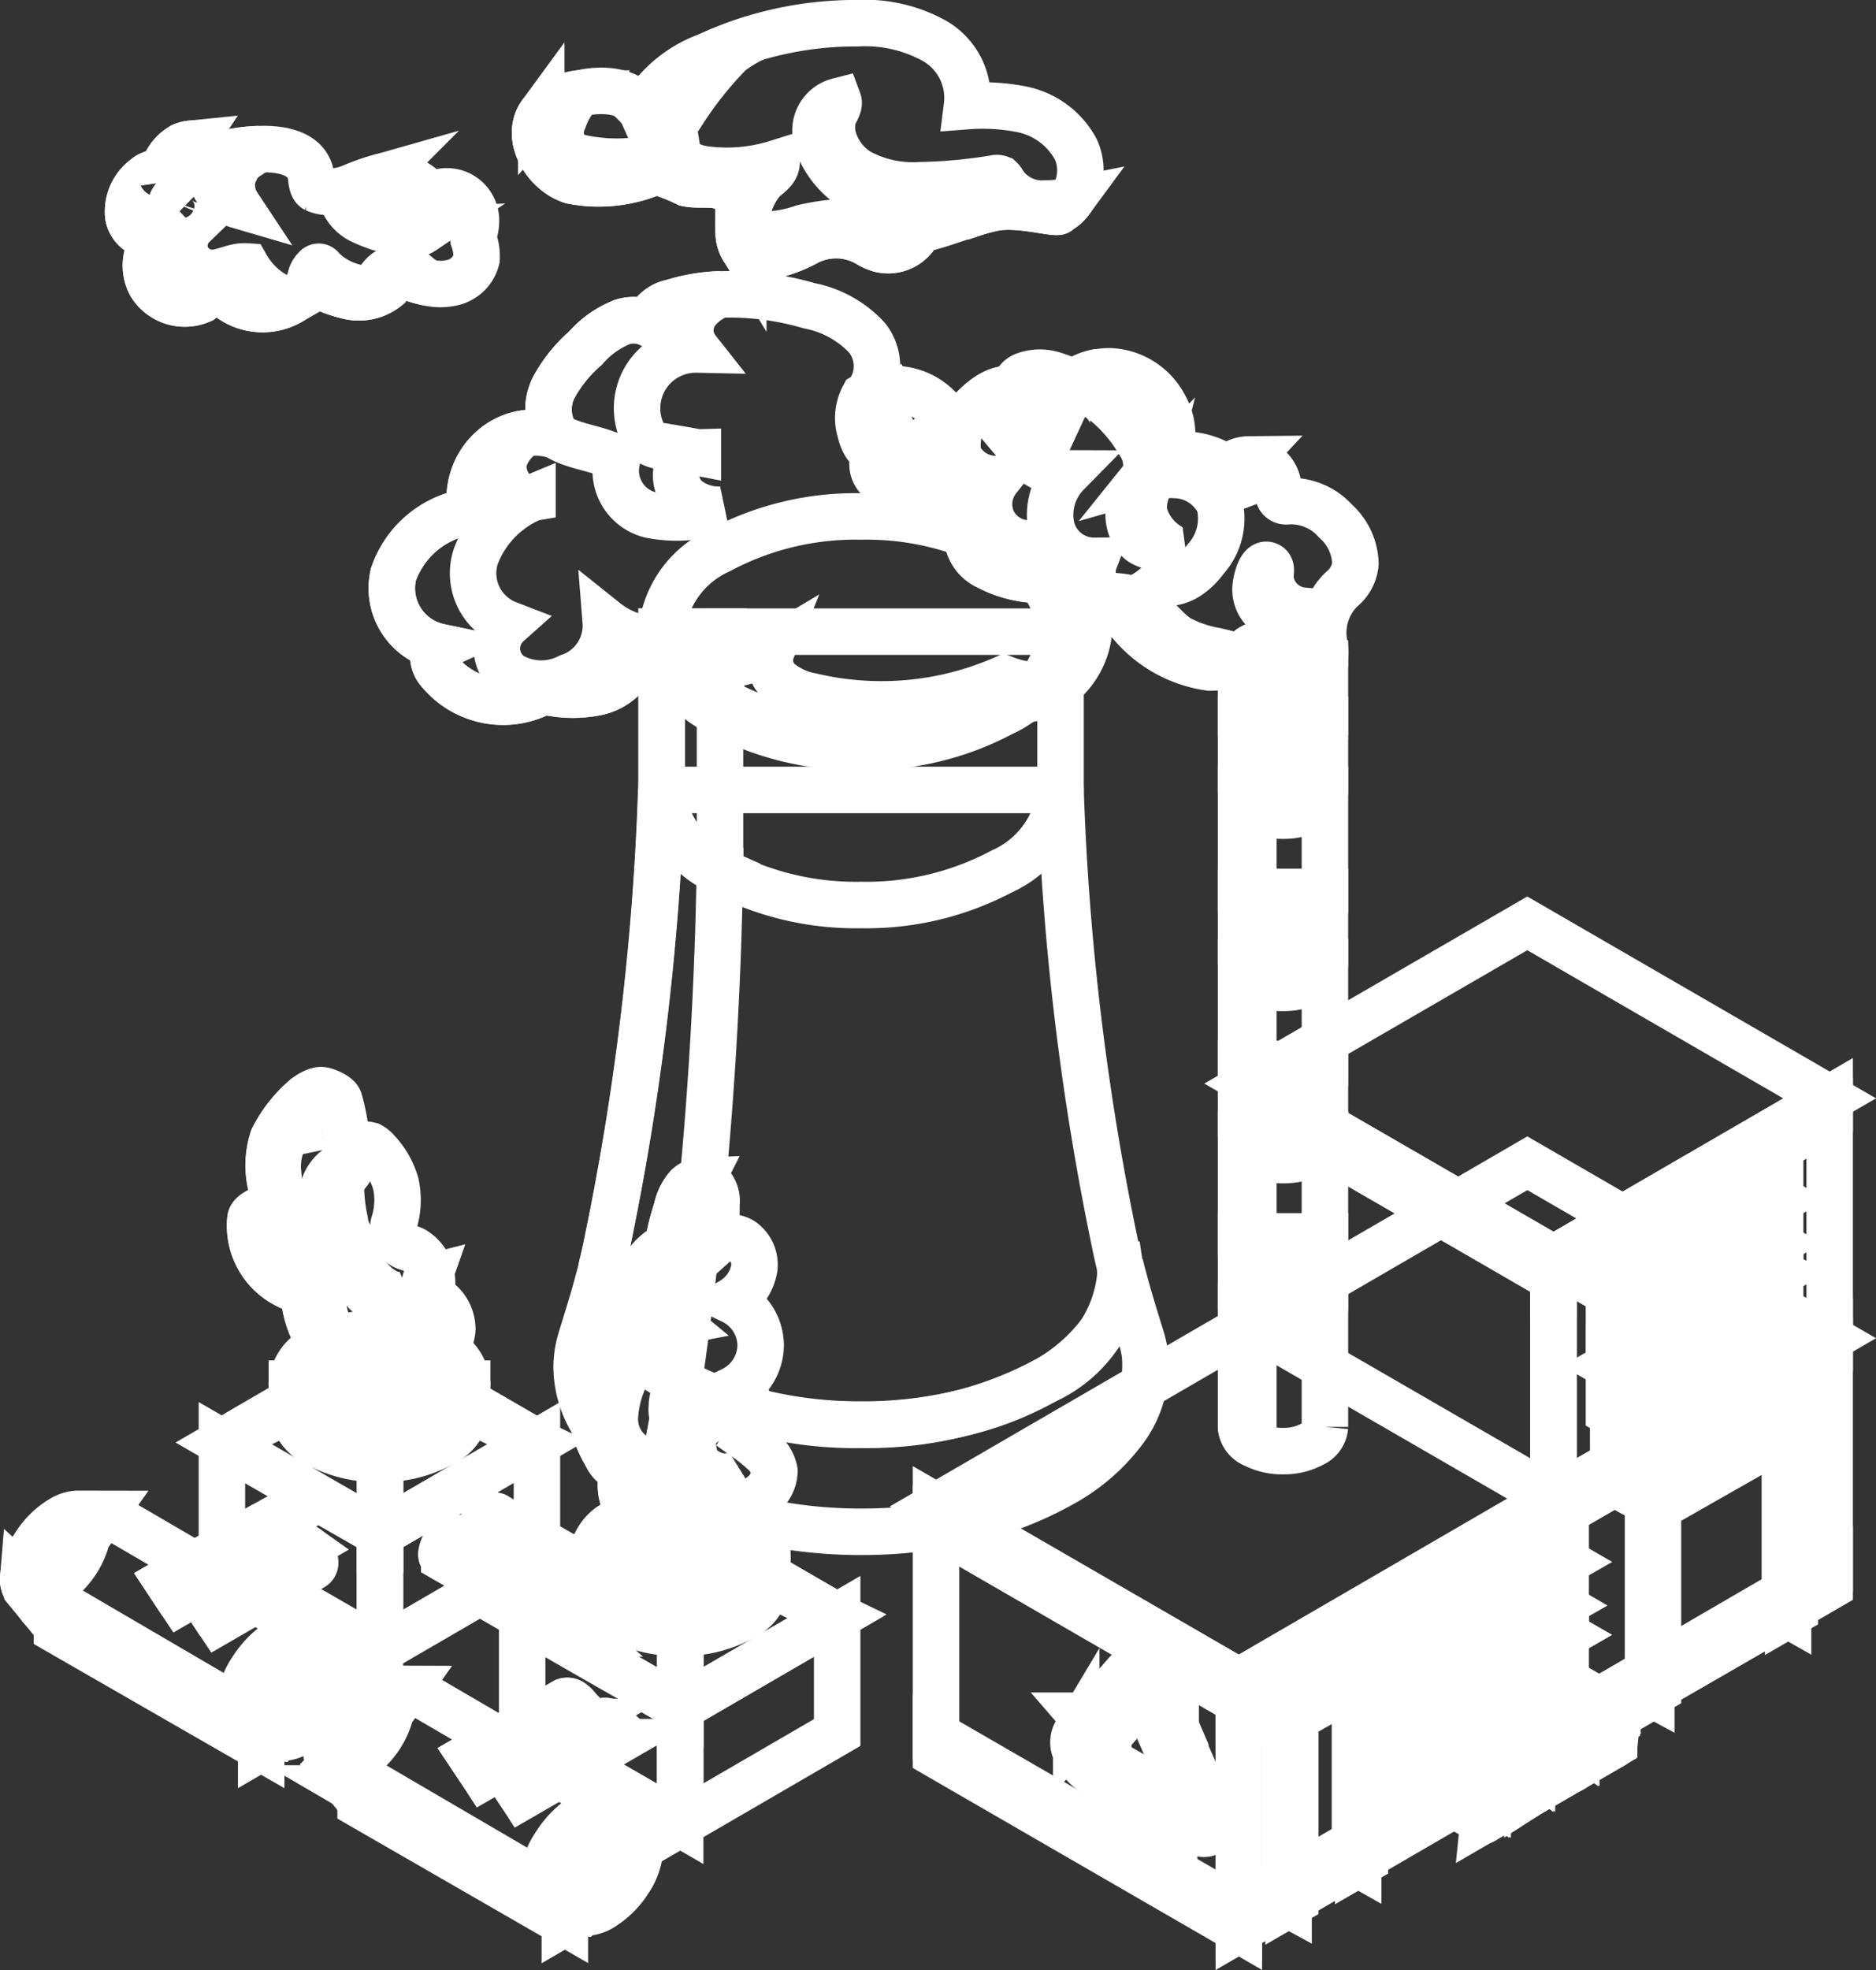 <svg xmlns="http://www.w3.org/2000/svg" width="40.365" height="42.368" viewBox="0 0 40.365 42.368">
  <rect x="0" y="0" width="40.365" height="42.368" fill="#333333" stroke="none"/>
  <g id="mo_btn2-1_line" transform="translate(-2140.012 136.822)">
    <g id="组_9458" data-name="组 9458">
      <g id="组_9389" data-name="组 9389">
        <g id="组_9388" data-name="组 9388">
          <g id="组_9387" data-name="组 9387">
            <g id="组_9386" data-name="组 9386">
              <path id="路径_7522" data-name="路径 7522" d="M2164.119-109.4a2.774,2.774,0,0,1-1.635,2.278,8.071,8.071,0,0,1-3.945.941,8.079,8.079,0,0,1-3.946-.941,2.778,2.778,0,0,1-1.635-2.278,1.522,1.522,0,0,1,.014-.213c.026-.1.049-.207.073-.311.01-.042.018-.083.026-.124a57.19,57.19,0,0,0,1.175-9.786h8.585a57.055,57.055,0,0,0,1.177,9.786c.008.041.016.082.026.124.022.1.043.2.069.3A1.432,1.432,0,0,1,2164.119-109.4Z" fill="none" stroke="#fff" stroke-width="1"/>
              <g id="组_9384" data-name="组 9384">
                <path id="路径_7523" data-name="路径 7523" d="M2162.831-123.237v3.4a2.133,2.133,0,0,1-1.257,1.752,6.214,6.214,0,0,1-3.035.726,6.218,6.218,0,0,1-3.035-.726,2.132,2.132,0,0,1-1.256-1.752v-3.4Z" fill="none" stroke="#fff" stroke-width="1"/>
                <path id="路径_7524" data-name="路径 7524" d="M2155.569-123.237l-.065,1.752v3.4a2.13,2.13,0,0,1-1.256-1.751v-3.4Z" fill="none" stroke="#fff" stroke-width="1"/>
                <path id="路径_7525" data-name="路径 7525" d="M2161.574-124.99a2.133,2.133,0,0,1,1.257,1.752,2.13,2.13,0,0,1-1.257,1.752,6.2,6.2,0,0,1-3.035.726,6.2,6.2,0,0,1-3.035-.726,2.13,2.13,0,0,1-1.257-1.752,2.133,2.133,0,0,1,1.257-1.752,6.2,6.2,0,0,1,3.035-.725A6.2,6.2,0,0,1,2161.574-124.99Z" fill="none" stroke="#fff" stroke-width="1"/>
              </g>
              <g id="组_9385" data-name="组 9385">
                <path id="路径_7526" data-name="路径 7526" d="M2164.658-107.411a2.3,2.3,0,0,1-.448,1.329,4.149,4.149,0,0,1-1.344,1.17,7.492,7.492,0,0,1-2.024.775,10.2,10.2,0,0,1-2.3.258,10.205,10.205,0,0,1-2.3-.258,7.488,7.488,0,0,1-2.025-.775q.117-.528.219-1.078c.069-.366.133-.739.194-1.116a6.857,6.857,0,0,0,1.835.693,9.294,9.294,0,0,0,2.08.23,9.291,9.291,0,0,0,2.1-.235,6.8,6.8,0,0,0,1.845-.706,3.771,3.771,0,0,0,1.226-1.067,2.1,2.1,0,0,0,.409-1.211c0-.039,0-.077,0-.114a1.079,1.079,0,0,0-.012-.113c.066.27.141.538.219.805s.162.532.244.8a2.343,2.343,0,0,1,.069.306A2.136,2.136,0,0,1,2164.658-107.411Z" fill="none" stroke="#fff" stroke-width="1"/>
                <path id="路径_7527" data-name="路径 7527" d="M2154.624-107.106c-.061.377-.125.75-.194,1.116s-.141.726-.219,1.078a4.174,4.174,0,0,1-1.344-1.17,2.3,2.3,0,0,1-.448-1.329,2.136,2.136,0,0,1,.023-.309,2.2,2.2,0,0,1,.071-.306c.062-.2.125-.406.187-.609s.121-.407.176-.612l.049-.183c.017-.062.032-.123.047-.185,0,.035-.008.071-.01.106s0,.071,0,.107a2.1,2.1,0,0,0,.409,1.211,3.794,3.794,0,0,0,1.226,1.067Z" fill="none" stroke="#fff" stroke-width="1"/>
              </g>
              <path id="路径_7528" data-name="路径 7528" d="M2155.5-118.085a86.5,86.5,0,0,1-.88,10.979l-.032-.017a2.779,2.779,0,0,1-1.635-2.28,1.671,1.671,0,0,1,.014-.212c.026-.1.049-.207.073-.311a57.31,57.31,0,0,0,1.2-9.91,2.134,2.134,0,0,0,1.257,1.751Z" fill="none" stroke="#fff" stroke-width="1"/>
            </g>
            <path id="路径_7529" data-name="路径 7529" d="M2165.954-124.8c-.225.31-.6.6-.961.475a1.767,1.767,0,0,1-.858.486,1.732,1.732,0,0,1-.731.031c0,.012.006.024.006.036a1.687,1.687,0,0,1-.517,1.619.226.226,0,0,1-.042.031,1.613,1.613,0,0,1-1.272.346,1.3,1.3,0,0,1-.128.079,1.5,1.5,0,0,1-.225.116,5.1,5.1,0,0,1-1.461.469c-.012-.006-.018,0-.024.006-.122.024-.243.042-.371.055a.022.022,0,0,1-.018.006c-.268.024-.542.042-.816.042a5.872,5.872,0,0,1-2.909-.694,2.472,2.472,0,0,1-.955-.888.117.117,0,0,1-.024-.049.778.778,0,0,1-.956-.03,1.14,1.14,0,0,1-.833.73,2.613,2.613,0,0,1-1.15-.024,1.777,1.777,0,0,1-2.234-.408.507.507,0,0,1-.14-.371.237.237,0,0,1,.134-.17,1.29,1.29,0,0,1-.992-1.558,2.038,2.038,0,0,1,1.668-1.357,1.443,1.443,0,0,1,.45-1.345,1.351,1.351,0,0,1,.724-.335,1.366,1.366,0,0,1,.663.055,1.039,1.039,0,0,1-.054-1.041,3.013,3.013,0,0,1,.681-.845,2.032,2.032,0,0,1,.8-.566.789.789,0,0,1,.578.042.347.347,0,0,1,.025-.14.7.7,0,0,1,.456-.316,3.869,3.869,0,0,1,1.053-.177,6.136,6.136,0,0,1,1.905.244,2.285,2.285,0,0,1,1.235.681.975.975,0,0,1,.073,1.132.478.478,0,0,1-.134.14,1.131,1.131,0,0,1,.438-.146,1.344,1.344,0,0,1,1.345.615c.03.054.067.127.134.146a.054.054,0,0,0,.03.006.282.282,0,0,0,.2-.134c.286-.335.651-.706,1.077-.645.012,0,.012-.018.012-.018a.34.34,0,0,1,.238-.286.96.96,0,0,1,.584-.013,3.227,3.227,0,0,1,1.868,1.473.856.856,0,0,1,.14.633.352.352,0,0,1-.067.134,2.149,2.149,0,0,1,.712-.079,1.084,1.084,0,0,1,.937.614A1.3,1.3,0,0,1,2165.954-124.8Z" fill="none" stroke="#fff" stroke-width="1"/>
            <path id="路径_7530" data-name="路径 7530" d="M2163.039-132.5a.723.723,0,0,1-.249.213c.03.1-.858-.182-1.412-.061a3.741,3.741,0,0,0-.444.122c-.4.116-.779.274-1.187.353a.468.468,0,0,1-.067.164.713.713,0,0,1-.779.232,1.039,1.039,0,0,1-.188-.086,1.356,1.356,0,0,0-1.327-.054,2.878,2.878,0,0,1-.688.273c-.243.061-.547.073-.693-.127a.688.688,0,0,1-.1-.347c-.036-.511.116-.828-.383-1-.213-.067-.5-.012-.73-.061a4.576,4.576,0,0,0-.664-.262,3.025,3.025,0,0,1-1.813.207c-.584-.188-1.022-.949-.657-1.448a1.286,1.286,0,0,1,.791-.426h.018c.5-.122,1.144-.085,1.351.377a2.7,2.7,0,0,1,1.4-1.18,7.8,7.8,0,0,1,1-.384,7.562,7.562,0,0,1,2.239-.328,3.081,3.081,0,0,1,1.667.383,1.414,1.414,0,0,1,.694,1.4,4.365,4.365,0,0,1,1.169.067,1.7,1.7,0,0,1,1.174.864A1.1,1.1,0,0,1,2163.039-132.5Z" fill="none" stroke="#fff" stroke-width="1"/>
          </g>
        </g>
        <path id="路径_7531" data-name="路径 7531" d="M2150.266-131.253a.689.689,0,0,1-.529.511,1.122,1.122,0,0,1-.469.006,2.491,2.491,0,0,1-.3-.073.556.556,0,0,0-.4-.03.71.71,0,0,0-.207.182.97.97,0,0,1-.834.207,2.851,2.851,0,0,1-.828-.329,1.2,1.2,0,0,1-1.685.414.631.631,0,0,0-.28-.152.7.7,0,0,0-.39.146.865.865,0,0,1-1.089-.329.857.857,0,0,1,.256-1.107.516.516,0,0,1-.737-.359.9.9,0,0,1,.372-.84c.1-.091.3-.146.353-.018a.862.862,0,0,1,.432-.657.637.637,0,0,1,.188-.049.439.439,0,0,1,.463.31c0-.006.018-.018.055-.036a3.393,3.393,0,0,1,.949-.158c.517-.019,1.053.1,1.12.584.006.073.018.237.091.274a.677.677,0,0,0,.286.061,1.4,1.4,0,0,0,.493-.1,4.961,4.961,0,0,1,.6-.213.8.8,0,0,1,.164-.03,1.042,1.042,0,0,1,.931.438.645.645,0,0,1,.621-.049.636.636,0,0,1,.359.511.864.864,0,0,1-.018.25.511.511,0,0,0-.031.213A1.067,1.067,0,0,1,2150.266-131.253Z" fill="none" stroke="#fff" stroke-width="1"/>
        <path id="路径_7532" data-name="路径 7532" d="M2162.851-122.125a1.613,1.613,0,0,1-1.272.346,1.3,1.3,0,0,1-.128.079,1.5,1.5,0,0,1-.225.116,5.1,5.1,0,0,1-1.461.469c-.012-.006-.018,0-.024.006-.122.024-.243.042-.371.055a.022.022,0,0,1-.018.006c-.268.024-.542.042-.816.042a5.872,5.872,0,0,1-2.909-.694,2.472,2.472,0,0,1-.955-.888.117.117,0,0,1-.024-.049.778.778,0,0,1-.956-.03,1.14,1.14,0,0,1-.833.73,2.613,2.613,0,0,1-1.15-.024,1.777,1.777,0,0,1-2.234-.408.507.507,0,0,1-.14-.371.237.237,0,0,1,.134-.17,1.29,1.29,0,0,1-.992-1.558,2.038,2.038,0,0,1,1.668-1.357,1.443,1.443,0,0,1,.45-1.345,1.351,1.351,0,0,1,.724-.335,1.033,1.033,0,0,0-.45.542c-.122.395.2.913.6.846a2.219,2.219,0,0,0-1.217,1.253,1.168,1.168,0,0,0,.688,1.461.706.706,0,0,0,.067,1.107,1.294,1.294,0,0,0,1.247.031,1.161,1.161,0,0,0,.791-1.193,1.785,1.785,0,0,0,1.674.3.271.271,0,0,0-.1.414.67.67,0,0,0,.445.213,2.4,2.4,0,0,0,1.557-.317.61.61,0,0,0,.165.688,1.541,1.541,0,0,0,.681.31,6.566,6.566,0,0,0,4.15-.377A2.128,2.128,0,0,0,2162.851-122.125Z" fill="none" stroke="#fff" stroke-width="1"/>
        <path id="路径_7533" data-name="路径 7533" d="M2155.542-125.862a2.881,2.881,0,0,1-1.552.11.979.979,0,0,1-.693-1.211c-.432-.231-.95-.244-1.315-.487a1.039,1.039,0,0,1-.054-1.041,3.013,3.013,0,0,1,.681-.845,2.032,2.032,0,0,1,.8-.566.789.789,0,0,1,.578.042.347.347,0,0,1,.025-.14.7.7,0,0,1,.456-.316,3.869,3.869,0,0,1,1.053-.177,1.153,1.153,0,0,0-.469.311.668.668,0,0,0-.042.876,1.265,1.265,0,0,0-1.077.56,1.268,1.268,0,0,0-.11,1.205.544.544,0,0,0,.183.237.592.592,0,0,0,.255.079c.256.043.511.085.767.134a.485.485,0,0,0-.456.365.661.661,0,0,0,.261.663A1.084,1.084,0,0,0,2155.542-125.862Z" fill="none" stroke="#fff" stroke-width="1"/>
        <path id="路径_7534" data-name="路径 7534" d="M2163.4-123.811c0,.012.006.024.006.036a1.594,1.594,0,0,1-.517-.219,3.631,3.631,0,0,1-.6-.511.709.709,0,0,1-.219-.3.278.278,0,0,1,.121-.329.87.87,0,0,1-.809-.462.87.87,0,0,1,.1-.925.887.887,0,0,1-.851-.511,1.3,1.3,0,0,1,.109-.773c.286-.335.651-.706,1.077-.645a.582.582,0,0,0-.067.091.694.694,0,0,0-.128.353.306.306,0,0,0,.2.3c-.109.213.061.469.237.639a1.2,1.2,0,0,0,.913.426,1.27,1.27,0,0,0-.334,1.169.943.943,0,0,0,.924.712.647.647,0,0,0,.153.693.906.906,0,0,0,.42.231A1.732,1.732,0,0,1,2163.4-123.811Z" fill="none" stroke="#fff" stroke-width="1"/>
        <path id="路径_7535" data-name="路径 7535" d="M2160.4-126.738a.669.669,0,0,1-.456.462,1.094,1.094,0,0,1-.669-.036.806.806,0,0,1-.384-.244.435.435,0,0,1-.079-.432.146.146,0,0,1,.1-.091c-.219-.006-.34-.249-.389-.462a.98.98,0,0,1,.073-.755,1.131,1.131,0,0,1,.438-.146c.037.158-.055.487.049.615a2.283,2.283,0,0,1,.255.669.686.686,0,0,0,.359.5A.838.838,0,0,0,2160.4-126.738Z" fill="none" stroke="#fff" stroke-width="1"/>
        <path id="路径_7536" data-name="路径 7536" d="M2159.68-131.71a.713.713,0,0,1-.779.232,1.039,1.039,0,0,1-.188-.086,1.356,1.356,0,0,0-1.327-.054,2.878,2.878,0,0,1-.688.273c-.243.061-.547.073-.693-.127a.688.688,0,0,1-.1-.347c-.036-.511.116-.828-.383-1-.213-.067-.5-.012-.73-.061a4.576,4.576,0,0,0-.664-.262,3.025,3.025,0,0,1-1.813.207c-.584-.188-1.022-.949-.657-1.448a1.286,1.286,0,0,1,.791-.426h.018a1.734,1.734,0,0,0-.328.56.655.655,0,0,0,.03.62.659.659,0,0,0,.365.207,3.644,3.644,0,0,0,2.051-.164c.042.262.353.377.614.408a3.572,3.572,0,0,0,1.522-.134c-.012.164-.183.262-.3.371a1.569,1.569,0,0,0-.359.889.283.283,0,0,0,.019.188.208.208,0,0,0,.164.085,2.592,2.592,0,0,0,1.028-.14,4.663,4.663,0,0,1,1.3-.127,1.653,1.653,0,0,1,.462.073,5.06,5.06,0,0,1,.463.207A1.082,1.082,0,0,0,2159.68-131.71Z" fill="none" stroke="#fff" stroke-width="1"/>
        <path id="路径_7537" data-name="路径 7537" d="M2156.224-135.994a3.039,3.039,0,0,0-.5.305,7.883,7.883,0,0,0-1.065,1.351.412.412,0,0,1-.231.176.455.455,0,0,1-.28-.067.856.856,0,0,1-.311-.2,2.593,2.593,0,0,1,1.382-1.18A7.8,7.8,0,0,1,2156.224-135.994Z" fill="none" stroke="#fff" stroke-width="1"/>
        <path id="路径_7538" data-name="路径 7538" d="M2163.039-132.5a.723.723,0,0,1-.249.213c.03.1-.858-.182-1.412-.061a3.741,3.741,0,0,0-.444.122.731.731,0,0,0-.128-.073,2.966,2.966,0,0,0-1.2-.116,2.426,2.426,0,0,1-1.156-.322,1.9,1.9,0,0,1-.8-.882.935.935,0,0,1-.092-.384.655.655,0,0,1,.493-.645c.037.1-.091.256-.115.353a.9.9,0,0,0,.006.444,1.273,1.273,0,0,0,.529.712,2.431,2.431,0,0,0,1.345.3,10.65,10.65,0,0,0,1.594-.147.2.2,0,0,1,.122.007.307.307,0,0,1,.067.091.994.994,0,0,0,.876.444A2.926,2.926,0,0,0,2163.039-132.5Z" fill="none" stroke="#fff" stroke-width="1"/>
        <path id="路径_7539" data-name="路径 7539" d="M2146.262-130.334a1.193,1.193,0,0,1-1.247-.031.631.631,0,0,0-.28-.152.7.7,0,0,0-.39.146.865.865,0,0,1-1.089-.329.857.857,0,0,1,.256-1.107.516.516,0,0,1-.737-.359.9.9,0,0,1,.372-.84c.1-.091.3-.146.353-.018a.862.862,0,0,1,.432-.657.637.637,0,0,1,.188-.049,1.39,1.39,0,0,0-.2.456.841.841,0,0,0,.115.682.223.223,0,0,0-.322.1.328.328,0,0,0,.1.353.727.727,0,0,0,.353.165.609.609,0,0,0-.152.639.617.617,0,0,0,.535.383c.262.006.5-.158.767-.14A1.648,1.648,0,0,0,2146.262-130.334Z" fill="none" stroke="#fff" stroke-width="1"/>
        <path id="路径_7540" data-name="路径 7540" d="M2149.268-130.736a2.491,2.491,0,0,1-.3-.073.556.556,0,0,0-.4-.03.71.71,0,0,0-.207.182.97.97,0,0,1-.834.207,2.851,2.851,0,0,1-.828-.329c-.006.006-.006.019-.012.025a.382.382,0,0,1,.122-.3.076.076,0,0,1,.067-.031.071.071,0,0,1,.055.037,1.47,1.47,0,0,0,.876.432.37.37,0,0,0,.28-.055.7.7,0,0,0,.1-.158.514.514,0,0,1,.67-.177c.1.061.182.152.286.213A.417.417,0,0,0,2149.268-130.736Z" fill="none" stroke="#fff" stroke-width="1"/>
        <path id="路径_7541" data-name="路径 7541" d="M2145.587-133.614a2.3,2.3,0,0,0-.213.134,1.012,1.012,0,0,0-.184.139.994.994,0,0,0-.177.356.783.783,0,0,0,.117.576.842.842,0,0,1-.5-.4.729.729,0,0,1,.006-.642A3.393,3.393,0,0,1,2145.587-133.614Z" fill="none" stroke="#fff" stroke-width="1"/>
        <path id="路径_7542" data-name="路径 7542" d="M2149.12-131.857a.478.478,0,0,1-.43.054,3.166,3.166,0,0,1-.894-.272.8.8,0,0,1-.363-.336.277.277,0,0,1,.144-.382,4.961,4.961,0,0,1,.6-.213.428.428,0,0,0-.124.273.558.558,0,0,0,.051.212A1.031,1.031,0,0,0,2149.12-131.857Z" fill="none" stroke="#fff" stroke-width="1"/>
      </g>
      <g id="组_9456" data-name="组 9456">
        <g id="组_9398" data-name="组 9398">
          <g id="组_9392" data-name="组 9392">
            <g id="组_9390" data-name="组 9390">
              <path id="路径_7543" data-name="路径 7543" d="M2179.38-107.615v4.736L2166.667-95.5v-4.736Z" fill="none" stroke="#fff" stroke-width="1"/>
            </g>
            <g id="组_9391" data-name="组 9391">
              <path id="路径_7544" data-name="路径 7544" d="M2166.667-100.234V-95.5l-6.515-3.765V-104Z" fill="none" stroke="#fff" stroke-width="1"/>
            </g>
            <path id="路径_7545" data-name="路径 7545" d="M2179.38-108.041l-12.712,7.381-6.515-3.764,12.722-7.381Z" fill="none" stroke="#fff" stroke-width="1"/>
            <path id="路径_7546" data-name="路径 7546" d="M2179.38-108.042v.426l-12.712,7.381v-.426Z" fill="none" stroke="#fff" stroke-width="1"/>
            <path id="路径_7547" data-name="路径 7547" d="M2166.667-100.66v.426L2160.152-104v-.426l.83.478Z" fill="none" stroke="#fff" stroke-width="1"/>
            <path id="路径_7548" data-name="路径 7548" d="M2179.38-103.13v.426l-12.712,7.381v-.426Z" fill="none" stroke="#fff" stroke-width="1"/>
            <path id="路径_7549" data-name="路径 7549" d="M2166.667-95.749v.426l-6.515-3.765v-.426Z" fill="none" stroke="#fff" stroke-width="1"/>
          </g>
          <g id="组_9395" data-name="组 9395">
            <g id="组_9393" data-name="组 9393">
              <path id="路径_7550" data-name="路径 7550" d="M2173.7-103.233v.994l-3.592,2.06v-.994Z" fill="none" stroke="#fff" stroke-width="1"/>
              <path id="路径_7551" data-name="路径 7551" d="M2173.6-102.3v-.764l-3.393,1.946v.764Z" fill="none" stroke="#fff" stroke-width="1"/>
              <path id="路径_7552" data-name="路径 7552" d="M2173.458-102.377l.14.081v-.764l-.14.081Z" fill="none" stroke="#fff" stroke-width="1"/>
              <path id="路径_7553" data-name="路径 7553" d="M2170.205-100.513v.162l3.393-1.945-.14-.081Z" fill="none" stroke="#fff" stroke-width="1"/>
              <path id="路径_7554" data-name="路径 7554" d="M2170.014-100.231l.092.053v-.994l-.092-.053Z" fill="none" stroke="#fff" stroke-width="1"/>
              <path id="路径_7555" data-name="路径 7555" d="M2170.014-101.225l.092.053,3.592-2.06-.092-.053Z" fill="none" stroke="#fff" stroke-width="1"/>
            </g>
            <g id="组_9394" data-name="组 9394">
              <path id="路径_7556" data-name="路径 7556" d="M2173.7-101.663v.994l-3.592,2.06V-99.6Z" fill="none" stroke="#fff" stroke-width="1"/>
              <path id="路径_7557" data-name="路径 7557" d="M2173.6-100.726v-.764l-3.393,1.946v.764Z" fill="none" stroke="#fff" stroke-width="1"/>
              <path id="路径_7558" data-name="路径 7558" d="M2173.458-100.807l.14.081v-.764l-.14.081Z" fill="none" stroke="#fff" stroke-width="1"/>
              <path id="路径_7559" data-name="路径 7559" d="M2170.205-98.943v.162l3.393-1.945-.14-.081Z" fill="none" stroke="#fff" stroke-width="1"/>
              <path id="路径_7560" data-name="路径 7560" d="M2170.014-98.661l.092.053V-99.6l-.092-.053Z" fill="none" stroke="#fff" stroke-width="1"/>
              <path id="路径_7561" data-name="路径 7561" d="M2170.014-99.656l.092.053,3.592-2.06-.092-.053Z" fill="none" stroke="#fff" stroke-width="1"/>
            </g>
          </g>
          <g id="组_9396" data-name="组 9396">
            <path id="路径_7562" data-name="路径 7562" d="M2169.279-100.741l-1.467.831v3.926l1.354-.787Z" fill="none" stroke="#fff" stroke-width="1"/>
            <path id="路径_7563" data-name="路径 7563" d="M2169.38-100.889l-1.642.934v4.091l.144-.083v-3.926l1.354-.768v3.907l.144-.083Z" fill="none" stroke="#fff" stroke-width="1"/>
            <path id="路径_7564" data-name="路径 7564" d="M2167.738-99.955l-.07-.038V-95.9l.07.038Z" fill="none" stroke="#fff" stroke-width="1"/>
            <path id="路径_7565" data-name="路径 7565" d="M2169.31-100.927l.07.038-1.642.934-.07-.038Z" fill="none" stroke="#fff" stroke-width="1"/>
            <path id="路径_7566" data-name="路径 7566" d="M2169.235-96.734l-.069-.039V-100.6l.069-.04Z" fill="none" stroke="#fff" stroke-width="1"/>
          </g>
          <g id="组_9397" data-name="组 9397">
            <path id="路径_7567" data-name="路径 7567" d="M2178.529-106.1l-2.913,1.656v3.926l2.8-1.613Z" fill="none" stroke="#fff" stroke-width="1"/>
            <path id="路径_7568" data-name="路径 7568" d="M2178.629-106.248l-3.087,1.759v4.091l.144-.083v-3.926l2.8-1.594v3.907l.144-.083Z" fill="none" stroke="#fff" stroke-width="1"/>
            <path id="路径_7569" data-name="路径 7569" d="M2175.542-104.488l-.07-.038v4.091l.07.038Z" fill="none" stroke="#fff" stroke-width="1"/>
            <path id="路径_7570" data-name="路径 7570" d="M2178.56-106.286l.07.038-3.087,1.759-.07-.038Z" fill="none" stroke="#fff" stroke-width="1"/>
            <path id="路径_7571" data-name="路径 7571" d="M2178.485-102.093l-.069-.039v-3.828l.069-.04Z" fill="none" stroke="#fff" stroke-width="1"/>
          </g>
        </g>
        <g id="组_9405" data-name="组 9405">
          <g id="组_9401" data-name="组 9401">
            <g id="组_9399" data-name="组 9399">
              <path id="路径_7572" data-name="路径 7572" d="M2179.38-112.775v4.736l-5.941,3.445v-4.736Z" fill="none" stroke="#fff" stroke-width="1"/>
            </g>
            <g id="组_9400" data-name="组 9400">
              <path id="路径_7573" data-name="路径 7573" d="M2173.438-109.33v4.736l-6.515-3.765v-4.736Z" fill="none" stroke="#fff" stroke-width="1"/>
            </g>
            <path id="路径_7574" data-name="路径 7574" d="M2179.38-113.2l-5.942,3.445-6.515-3.764,5.951-3.445Z" fill="none" stroke="#fff" stroke-width="1"/>
            <path id="路径_7575" data-name="路径 7575" d="M2179.38-113.2v.426l-5.941,3.445v-.426Z" fill="none" stroke="#fff" stroke-width="1"/>
            <path id="路径_7576" data-name="路径 7576" d="M2173.438-109.756v.426l-6.515-3.765v-.426l.83.478Z" fill="none" stroke="#fff" stroke-width="1"/>
          </g>
          <g id="组_9404" data-name="组 9404">
            <g id="组_9402" data-name="组 9402">
              <path id="路径_7577" data-name="路径 7577" d="M2178.315-111.023v.994l-3.593,2.06v-.994Z" fill="none" stroke="#fff" stroke-width="1"/>
              <path id="路径_7578" data-name="路径 7578" d="M2178.215-110.087v-.764l-3.393,1.946v.764Z" fill="none" stroke="#fff" stroke-width="1"/>
              <path id="路径_7579" data-name="路径 7579" d="M2178.075-110.168l.14.081v-.764l-.14.081Z" fill="none" stroke="#fff" stroke-width="1"/>
              <path id="路径_7580" data-name="路径 7580" d="M2174.822-108.3v.162l3.393-1.945-.14-.081Z" fill="none" stroke="#fff" stroke-width="1"/>
              <path id="路径_7581" data-name="路径 7581" d="M2174.631-108.022l.092.053v-.994l-.092-.053Z" fill="none" stroke="#fff" stroke-width="1"/>
              <path id="路径_7582" data-name="路径 7582" d="M2174.631-109.016l.092.053,3.593-2.06-.092-.053Z" fill="none" stroke="#fff" stroke-width="1"/>
            </g>
            <g id="组_9403" data-name="组 9403">
              <path id="路径_7583" data-name="路径 7583" d="M2178.315-109.453v.994l-3.593,2.06v-.994Z" fill="none" stroke="#fff" stroke-width="1"/>
              <path id="路径_7584" data-name="路径 7584" d="M2178.215-108.517v-.764l-3.393,1.946v.764Z" fill="none" stroke="#fff" stroke-width="1"/>
              <path id="路径_7585" data-name="路径 7585" d="M2178.075-108.6l.14.081v-.764l-.14.081Z" fill="none" stroke="#fff" stroke-width="1"/>
              <path id="路径_7586" data-name="路径 7586" d="M2174.822-106.733v.162l3.393-1.945-.14-.081Z" fill="none" stroke="#fff" stroke-width="1"/>
              <path id="路径_7587" data-name="路径 7587" d="M2174.631-106.452l.092.053v-.994l-.092-.053Z" fill="none" stroke="#fff" stroke-width="1"/>
              <path id="路径_7588" data-name="路径 7588" d="M2174.631-107.446l.092.053,3.593-2.06-.092-.053Z" fill="none" stroke="#fff" stroke-width="1"/>
            </g>
          </g>
        </g>
        <g id="组_9412" data-name="组 9412">
          <g id="组_9407" data-name="组 9407">
            <path id="路径_7589" data-name="路径 7589" d="M2165.178-97.753l.517.3c.159.091.3.091.38,0a.423.423,0,0,0,0-.439l-.5-1.148h-.383l.493,1.139-.51-.294Z" fill="none" stroke="#fff" stroke-width="1"/>
            <g id="组_9406" data-name="组 9406">
              <path id="路径_7590" data-name="路径 7590" d="M2165.275-98.25h-.574l.574.663Z" fill="none" stroke="#fff" stroke-width="1"/>
            </g>
          </g>
          <g id="组_9409" data-name="组 9409">
            <path id="路径_7591" data-name="路径 7591" d="M2163.549-98.694l.994.574v-.443l-.986-.569.255-.294-.384-.443-.259.3a.428.428,0,0,0,0,.439A.963.963,0,0,0,2163.549-98.694Z" fill="none" stroke="#fff" stroke-width="1"/>
            <g id="组_9408" data-name="组 9408">
              <path id="路径_7592" data-name="路径 7592" d="M2163.858-99.261v-.663h-.574Z" fill="none" stroke="#fff" stroke-width="1"/>
            </g>
          </g>
          <g id="组_9411" data-name="组 9411">
            <path id="路径_7593" data-name="路径 7593" d="M2164.129-99.814l.493-.57.255.589h.384l-.259-.6a.948.948,0,0,0-.38-.439c-.158-.092-.3-.092-.38,0l-.5.574Z" fill="none" stroke="#fff" stroke-width="1"/>
            <g id="组_9410" data-name="组 9410">
              <path id="路径_7594" data-name="路径 7594" d="M2164.734-99.907l.574.663v-.663Z" fill="none" stroke="#fff" stroke-width="1"/>
            </g>
          </g>
        </g>
        <g id="组_9422" data-name="组 9422">
          <g id="组_9413" data-name="组 9413">
            <path id="路径_7595" data-name="路径 7595" d="M2168.52-108.723v2.588a.447.447,0,0,1-.265.368,1.3,1.3,0,0,1-.637.153,1.3,1.3,0,0,1-.638-.153.447.447,0,0,1-.264-.368v-2.588Z" fill="none" stroke="#fff" stroke-width="1"/>
            <path id="路径_7596" data-name="路径 7596" d="M2166.993-108.723l-.013.368v2.588a.447.447,0,0,1-.264-.368v-2.588Z" fill="none" stroke="#fff" stroke-width="1"/>
          </g>
          <g id="组_9414" data-name="组 9414">
            <path id="路径_7597" data-name="路径 7597" d="M2168.52-110.232v1.543a.448.448,0,0,1-.265.368,1.3,1.3,0,0,1-.637.153,1.3,1.3,0,0,1-.638-.153.448.448,0,0,1-.264-.368v-1.543Z" fill="none" stroke="#fff" stroke-width="1"/>
            <path id="路径_7598" data-name="路径 7598" d="M2166.993-110.232l-.013.368v1.543a.448.448,0,0,1-.264-.368v-1.543Z" fill="none" stroke="#fff" stroke-width="1"/>
          </g>
          <g id="组_9415" data-name="组 9415">
            <path id="路径_7599" data-name="路径 7599" d="M2168.52-112.427v2.588a.448.448,0,0,1-.265.368,1.3,1.3,0,0,1-.637.153,1.3,1.3,0,0,1-.638-.153.448.448,0,0,1-.264-.368v-2.588Z" fill="none" stroke="#fff" stroke-width="1"/>
            <path id="路径_7600" data-name="路径 7600" d="M2166.993-112.427l-.013.368v2.588a.448.448,0,0,1-.264-.368v-2.588Z" fill="none" stroke="#fff" stroke-width="1"/>
          </g>
          <g id="组_9416" data-name="组 9416">
            <path id="路径_7601" data-name="路径 7601" d="M2168.52-113.936v1.542a.448.448,0,0,1-.265.369,1.309,1.309,0,0,1-.637.152,1.311,1.311,0,0,1-.638-.152.449.449,0,0,1-.264-.369v-1.542Z" fill="none" stroke="#fff" stroke-width="1"/>
            <path id="路径_7602" data-name="路径 7602" d="M2166.993-113.936l-.013.368v1.543a.449.449,0,0,1-.264-.369v-1.542Z" fill="none" stroke="#fff" stroke-width="1"/>
          </g>
          <g id="组_9417" data-name="组 9417">
            <path id="路径_7603" data-name="路径 7603" d="M2168.52-116.132v2.589a.448.448,0,0,1-.265.368,1.309,1.309,0,0,1-.637.152,1.311,1.311,0,0,1-.638-.152.448.448,0,0,1-.264-.368v-2.589Z" fill="none" stroke="#fff" stroke-width="1"/>
            <path id="路径_7604" data-name="路径 7604" d="M2166.993-116.132l-.013.369v2.588a.448.448,0,0,1-.264-.368v-2.589Z" fill="none" stroke="#fff" stroke-width="1"/>
          </g>
          <g id="组_9418" data-name="组 9418">
            <path id="路径_7605" data-name="路径 7605" d="M2168.52-117.64v1.542a.447.447,0,0,1-.265.368,1.3,1.3,0,0,1-.637.153,1.3,1.3,0,0,1-.638-.153.447.447,0,0,1-.264-.368v-1.542Z" fill="none" stroke="#fff" stroke-width="1"/>
            <path id="路径_7606" data-name="路径 7606" d="M2166.993-117.64l-.013.368v1.542a.447.447,0,0,1-.264-.368v-1.542Z" fill="none" stroke="#fff" stroke-width="1"/>
          </g>
          <g id="组_9419" data-name="组 9419">
            <path id="路径_7607" data-name="路径 7607" d="M2168.52-119.836v2.588a.447.447,0,0,1-.265.368,1.3,1.3,0,0,1-.637.153,1.3,1.3,0,0,1-.638-.153.447.447,0,0,1-.264-.368v-2.588Z" fill="none" stroke="#fff" stroke-width="1"/>
            <path id="路径_7608" data-name="路径 7608" d="M2166.993-119.836l-.013.368v2.588a.447.447,0,0,1-.264-.368v-2.588Z" fill="none" stroke="#fff" stroke-width="1"/>
          </g>
          <g id="组_9420" data-name="组 9420">
            <path id="路径_7609" data-name="路径 7609" d="M2168.52-121.345v1.543a.448.448,0,0,1-.265.368,1.3,1.3,0,0,1-.637.153,1.3,1.3,0,0,1-.638-.153.448.448,0,0,1-.264-.368v-1.543Z" fill="none" stroke="#fff" stroke-width="1"/>
            <path id="路径_7610" data-name="路径 7610" d="M2166.993-121.345l-.013.368v1.543a.448.448,0,0,1-.264-.368v-1.543Z" fill="none" stroke="#fff" stroke-width="1"/>
          </g>
          <g id="组_9421" data-name="组 9421">
            <path id="路径_7611" data-name="路径 7611" d="M2168.52-122.553v1.542a.448.448,0,0,1-.265.369,1.309,1.309,0,0,1-.637.152,1.311,1.311,0,0,1-.638-.152.449.449,0,0,1-.264-.369v-1.542Z" fill="none" stroke="#fff" stroke-width="1"/>
            <path id="路径_7612" data-name="路径 7612" d="M2166.993-122.553l-.013.368v1.543a.449.449,0,0,1-.264-.369v-1.542Z" fill="none" stroke="#fff" stroke-width="1"/>
            <path id="路径_7613" data-name="路径 7613" d="M2168.256-122.922a.449.449,0,0,1,.264.369.449.449,0,0,1-.264.368,1.3,1.3,0,0,1-.638.152,1.3,1.3,0,0,1-.638-.152.448.448,0,0,1-.264-.368.449.449,0,0,1,.264-.369,1.311,1.311,0,0,1,.638-.152A1.314,1.314,0,0,1,2168.256-122.922Z" fill="none" stroke="#fff" stroke-width="1"/>
            <path id="路径_7614" data-name="路径 7614" d="M2168.485-122.552a.357.357,0,0,1-.16.277.774.774,0,0,1-.086.059c-.023.013-.054.018-.078.03a1.176,1.176,0,0,1-.333.094c-.044.008-.09.012-.136.016-.025,0-.048.008-.074.008h-.035a.078.078,0,0,1-.032,0,.922.922,0,0,1-.1,0,1.118,1.118,0,0,1-.449-.14.157.157,0,0,1-.043-.028.71.71,0,0,0-.1-.078.336.336,0,0,1-.1-.23.313.313,0,0,1,.019-.1.487.487,0,0,1,.227-.238,1.277,1.277,0,0,1,.621-.148,1.278,1.278,0,0,1,.621.148A.415.415,0,0,1,2168.485-122.552Z" fill="none" stroke="#fff" stroke-width="1"/>
          </g>
          <path id="路径_7615" data-name="路径 7615" d="M2168.485-122.553a.417.417,0,0,1-.247.338v-.676A.417.417,0,0,1,2168.485-122.553Z" fill="none" stroke="#fff" stroke-width="1"/>
        </g>
        <g id="组_9433" data-name="组 9433">
          <g id="组_9427" data-name="组 9427">
            <g id="组_9426" data-name="组 9426" style="isolation: isolate">
              <g id="组_9423" data-name="组 9423">
                <path id="路径_7616" data-name="路径 7616" d="M2174.733-99.295l-.9.522a.022.022,0,0,0,.01-.017l.9-.522A.02.02,0,0,1,2174.733-99.295Z" fill="none" stroke="#fff" stroke-width="1"/>
              </g>
              <g id="组_9424" data-name="组 9424">
                <path id="路径_7617" data-name="路径 7617" d="M2173.9-99.3l.9-.522-.052.511-.9.522Z" fill="none" stroke="#fff" stroke-width="1"/>
              </g>
              <g id="组_9425" data-name="组 9425">
                <path id="路径_7618" data-name="路径 7618" d="M2173.9-99.3l-.052.511c0,.019-.017.025-.034.015l-.553-.319a.076.076,0,0,1-.034-.056l-.025-.554Z" fill="none" stroke="#fff" stroke-width="1"/>
              </g>
            </g>
          </g>
          <g id="组_9432" data-name="组 9432">
            <g id="组_9431" data-name="组 9431" style="isolation: isolate">
              <g id="组_9428" data-name="组 9428">
                <path id="路径_7619" data-name="路径 7619" d="M2173.932-99.309l.869-.505v.034l-.869.505Z" fill="none" stroke="#fff" stroke-width="1"/>
              </g>
              <path id="路径_7620" data-name="路径 7620" d="M2174.522-100.075a1.214,1.214,0,0,0-.149-.1.9.9,0,0,0-.292-.113.024.024,0,0,0-.019,0l-.869.505a.034.034,0,0,1,.018,0,.92.92,0,0,1,.293.113,1.341,1.341,0,0,1,.149.1l.24.186.87-.506Z" fill="none" stroke="#fff" stroke-width="1"/>
              <path id="路径_7621" data-name="路径 7621" d="M2174.706-99.894l-.81.471-.223-.172a1.52,1.52,0,0,0-.153-.1,1.014,1.014,0,0,0-.233-.1l.025-.015.767-.445a.961.961,0,0,1,.278.11,1.266,1.266,0,0,1,.146.1Z" fill="none" stroke="#fff" stroke-width="1"/>
              <g id="组_9429" data-name="组 9429">
                <path id="路径_7622" data-name="路径 7622" d="M2173.893-99.384l.87-.506a.106.106,0,0,1,.038.076l-.869.505A.1.1,0,0,0,2173.893-99.384Z" fill="none" stroke="#fff" stroke-width="1"/>
              </g>
              <g id="组_9430" data-name="组 9430">
                <path id="路径_7623" data-name="路径 7623" d="M2173.5-99.67a1.341,1.341,0,0,1,.149.1l.24.186a.1.1,0,0,1,.039.075v.034l-.753-.435v-.04c0-.023.014-.037.032-.033A.92.92,0,0,1,2173.5-99.67Z" fill="none" stroke="#fff" stroke-width="1"/>
              </g>
            </g>
          </g>
          <path id="路径_7624" data-name="路径 7624" d="M2173.9-99.444v.021l-.223-.172a1.52,1.52,0,0,0-.153-.1,1.014,1.014,0,0,0-.233-.1v-.022l.025.007a1.116,1.116,0,0,1,.208.093,1.52,1.52,0,0,1,.153.1Z" fill="none" stroke="#fff" stroke-width="1"/>
          <path id="路径_7625" data-name="路径 7625" d="M2174.706-99.915v.021l-.02-.006C2174.7-99.916,2174.706-99.915,2174.706-99.915Z" fill="none" stroke="#fff" stroke-width="1"/>
          <path id="路径_7626" data-name="路径 7626" d="M2174.706-99.915l-.81.471-.223-.173a1.52,1.52,0,0,0-.153-.1,1.014,1.014,0,0,0-.233-.1l.792-.46a.937.937,0,0,1,.278.111,1.265,1.265,0,0,1,.146.1Z" fill="none" stroke="#fff" stroke-width="1"/>
        </g>
        <g id="组_9444" data-name="组 9444">
          <g id="组_9438" data-name="组 9438">
            <g id="组_9437" data-name="组 9437" style="isolation: isolate">
              <g id="组_9434" data-name="组 9434">
                <path id="路径_7627" data-name="路径 7627" d="M2173.776-98.741l-.9.522a.022.022,0,0,0,.01-.017l.9-.522A.022.022,0,0,1,2173.776-98.741Z" fill="none" stroke="#fff" stroke-width="1"/>
              </g>
              <g id="组_9435" data-name="组 9435">
                <path id="路径_7628" data-name="路径 7628" d="M2172.94-98.747l.9-.522-.052.511-.9.522Z" fill="none" stroke="#fff" stroke-width="1"/>
              </g>
              <g id="组_9436" data-name="组 9436">
                <path id="路径_7629" data-name="路径 7629" d="M2172.94-98.747l-.052.511a.021.021,0,0,1-.034.015l-.554-.32a.073.073,0,0,1-.033-.056l-.025-.554Z" fill="none" stroke="#fff" stroke-width="1"/>
              </g>
            </g>
          </g>
          <g id="组_9443" data-name="组 9443">
            <g id="组_9442" data-name="组 9442" style="isolation: isolate">
              <g id="组_9439" data-name="组 9439">
                <path id="路径_7630" data-name="路径 7630" d="M2172.975-98.755l.869-.505v.034l-.869.505Z" fill="none" stroke="#fff" stroke-width="1"/>
              </g>
              <path id="路径_7631" data-name="路径 7631" d="M2173.565-99.521a1.306,1.306,0,0,0-.149-.1.947.947,0,0,0-.293-.113.027.027,0,0,0-.018,0l-.869.505a.026.026,0,0,1,.018,0,.946.946,0,0,1,.293.113,1.6,1.6,0,0,1,.149.1l.24.185.869-.5Z" fill="none" stroke="#fff" stroke-width="1"/>
              <path id="路径_7632" data-name="路径 7632" d="M2173.748-99.34l-.81.471-.223-.173a1.567,1.567,0,0,0-.153-.1.966.966,0,0,0-.232-.1l.025-.015.766-.446a.932.932,0,0,1,.279.111,1.356,1.356,0,0,1,.146.1Z" fill="none" stroke="#fff" stroke-width="1"/>
              <g id="组_9440" data-name="组 9440">
                <path id="路径_7633" data-name="路径 7633" d="M2172.936-98.831l.869-.5a.1.1,0,0,1,.039.075l-.869.506A.1.1,0,0,0,2172.936-98.831Z" fill="none" stroke="#fff" stroke-width="1"/>
              </g>
              <g id="组_9441" data-name="组 9441">
                <path id="路径_7634" data-name="路径 7634" d="M2172.547-99.117a1.6,1.6,0,0,1,.149.1l.24.185a.1.1,0,0,1,.039.076v.033l-.753-.434V-99.2c0-.023.013-.036.032-.033A.946.946,0,0,1,2172.547-99.117Z" fill="none" stroke="#fff" stroke-width="1"/>
              </g>
            </g>
          </g>
          <path id="路径_7635" data-name="路径 7635" d="M2172.938-98.891v.022l-.223-.173a1.567,1.567,0,0,0-.153-.1.966.966,0,0,0-.232-.1v-.023l.025.008a1.1,1.1,0,0,1,.207.093,1.285,1.285,0,0,1,.153.1Z" fill="none" stroke="#fff" stroke-width="1"/>
          <path id="路径_7636" data-name="路径 7636" d="M2173.748-99.362v.022l-.019-.007C2173.74-99.362,2173.748-99.362,2173.748-99.362Z" fill="none" stroke="#fff" stroke-width="1"/>
          <path id="路径_7637" data-name="路径 7637" d="M2173.748-99.362l-.81.471-.223-.172a1.285,1.285,0,0,0-.153-.1,1.058,1.058,0,0,0-.232-.1l.791-.459a.955.955,0,0,1,.279.11,1.355,1.355,0,0,1,.146.1Z" fill="none" stroke="#fff" stroke-width="1"/>
        </g>
        <g id="组_9455" data-name="组 9455">
          <g id="组_9449" data-name="组 9449">
            <g id="组_9448" data-name="组 9448" style="isolation: isolate">
              <g id="组_9445" data-name="组 9445">
                <path id="路径_7638" data-name="路径 7638" d="M2172.822-98.184l-.9.522a.021.021,0,0,0,.01-.017l.9-.522A.022.022,0,0,1,2172.822-98.184Z" fill="none" stroke="#fff" stroke-width="1"/>
              </g>
              <g id="组_9446" data-name="组 9446">
                <path id="路径_7639" data-name="路径 7639" d="M2171.986-98.19l.9-.522-.052.511-.9.522Z" fill="none" stroke="#fff" stroke-width="1"/>
              </g>
              <g id="组_9447" data-name="组 9447">
                <path id="路径_7640" data-name="路径 7640" d="M2171.986-98.19l-.053.511c0,.018-.017.025-.034.015l-.553-.319a.076.076,0,0,1-.034-.056l-.025-.554Z" fill="none" stroke="#fff" stroke-width="1"/>
              </g>
            </g>
          </g>
          <g id="组_9454" data-name="组 9454">
            <g id="组_9453" data-name="组 9453" style="isolation: isolate">
              <g id="组_9450" data-name="组 9450">
                <path id="路径_7641" data-name="路径 7641" d="M2172.021-98.2l.869-.505v.034l-.869.505Z" fill="none" stroke="#fff" stroke-width="1"/>
              </g>
              <path id="路径_7642" data-name="路径 7642" d="M2172.61-98.964a1.286,1.286,0,0,0-.148-.1.905.905,0,0,0-.293-.113.022.022,0,0,0-.018,0l-.869.505a.022.022,0,0,1,.018,0,.926.926,0,0,1,.292.113,1.213,1.213,0,0,1,.149.1l.241.186.869-.506Z" fill="none" stroke="#fff" stroke-width="1"/>
              <path id="路径_7643" data-name="路径 7643" d="M2172.794-98.783l-.81.471-.223-.172a1.417,1.417,0,0,0-.153-.1.991.991,0,0,0-.233-.1l.025-.015.767-.445a.962.962,0,0,1,.278.11,1.309,1.309,0,0,1,.146.1Z" fill="none" stroke="#fff" stroke-width="1"/>
              <g id="组_9451" data-name="组 9451">
                <path id="路径_7644" data-name="路径 7644" d="M2171.982-98.273l.869-.506a.107.107,0,0,1,.039.076l-.869.505A.105.105,0,0,0,2171.982-98.273Z" fill="none" stroke="#fff" stroke-width="1"/>
              </g>
              <g id="组_9452" data-name="组 9452">
                <path id="路径_7645" data-name="路径 7645" d="M2171.592-98.559a1.213,1.213,0,0,1,.149.1l.241.186a.105.105,0,0,1,.039.075v.034l-.752-.435v-.04c0-.024.013-.037.032-.033A.926.926,0,0,1,2171.592-98.559Z" fill="none" stroke="#fff" stroke-width="1"/>
              </g>
            </g>
          </g>
          <path id="路径_7646" data-name="路径 7646" d="M2171.984-98.333v.021l-.223-.172a1.417,1.417,0,0,0-.153-.1.991.991,0,0,0-.233-.1v-.022l.025.007a1.075,1.075,0,0,1,.208.093,1.417,1.417,0,0,1,.153.1Z" fill="none" stroke="#fff" stroke-width="1"/>
          <path id="路径_7647" data-name="路径 7647" d="M2172.794-98.8v.021l-.019-.006C2172.786-98.805,2172.794-98.805,2172.794-98.8Z" fill="none" stroke="#fff" stroke-width="1"/>
          <path id="路径_7648" data-name="路径 7648" d="M2172.794-98.8l-.81.471-.223-.173a1.417,1.417,0,0,0-.153-.1.991.991,0,0,0-.233-.1l.792-.46a.962.962,0,0,1,.278.11,1.32,1.32,0,0,1,.146.1Z" fill="none" stroke="#fff" stroke-width="1"/>
        </g>
      </g>
      <g id="组_9457" data-name="组 9457">
        <path id="路径_7649" data-name="路径 7649" d="M2168.879-124.149a1.3,1.3,0,0,0-.371,1.187.74.74,0,0,1,.008.308.774.774,0,0,1-.031.1.866.866,0,0,1-.16.277,1.4,1.4,0,0,1-.742.207h-.035a.434.434,0,0,1-.1-.008,1.118,1.118,0,0,1-.449-.14.157.157,0,0,1-.043-.028.71.71,0,0,0-.1-.078.916.916,0,0,0-.25-.125.877.877,0,0,0-.32-.035c-.082,0-.16.012-.242.012a2.7,2.7,0,0,1-1.824-1.1.661.661,0,0,0-.531-.246.637.637,0,0,1-.558-.328.462.462,0,0,0-.449-.227,2.411,2.411,0,0,1-1.4-.258.761.761,0,0,1-.465-.718.278.278,0,0,0-.176-.278,1.365,1.365,0,0,1-.956-1.171c0-.5.589-.933,1.312-1.176a3.9,3.9,0,0,1,1.2-.2,2.165,2.165,0,0,1,.5.051.392.392,0,0,1,.024-.039,1.355,1.355,0,0,1,.937-.656,1.549,1.549,0,0,1,.238-.019,1.392,1.392,0,0,1,1.184.769,1.216,1.216,0,0,1,.07,1.031c.066,0,.133-.008.191-.008h.047a1.685,1.685,0,0,1,1.043.312.628.628,0,0,1,.449-.2.6.6,0,0,1,.14.016.633.633,0,0,1,.469.422.614.614,0,0,1,.027.273.165.165,0,0,0,.184.18,1.285,1.285,0,0,1,1.047.425,1.274,1.274,0,0,1,.429.918A.8.8,0,0,1,2168.879-124.149Z" fill="none" stroke="#fff" stroke-width="1"/>
        <path id="路径_7650" data-name="路径 7650" d="M2163.654-128.822a1.594,1.594,0,0,0-.5.508c-.159.266-.316.732-.049.889a.612.612,0,0,1-.387-.743A1.337,1.337,0,0,1,2163.654-128.822Z" fill="none" stroke="#fff" stroke-width="1"/>
        <path id="路径_7651" data-name="路径 7651" d="M2167.551-122.072a.305.305,0,0,1-.1,0,1.118,1.118,0,0,1-.449-.14.157.157,0,0,1-.043-.028.71.71,0,0,0-.1-.078.916.916,0,0,0-.25-.125.877.877,0,0,0-.32-.035c-.082,0-.16.012-.242.012a2.7,2.7,0,0,1-1.824-1.1.661.661,0,0,0-.531-.246.637.637,0,0,1-.558-.328.462.462,0,0,0-.449-.227,2.411,2.411,0,0,1-1.4-.258.761.761,0,0,1-.465-.718.278.278,0,0,0-.176-.278,1.365,1.365,0,0,1-.956-1.171c0-.5.589-.933,1.312-1.176a1.884,1.884,0,0,0-.3.258,1.116,1.116,0,0,0-.274,1.055c.137.425.559.679.844,1.023a.4.4,0,0,1,.1.218c0,.1-.058.2-.05.3.019.18.238.25.414.281l.968.164a.97.97,0,0,1,.527.2c.1.094.153.227.254.313.215.187.543.125.816.2.449.129.688.613,1.078.863a2.66,2.66,0,0,0,.789.269,4.192,4.192,0,0,1,.6.176,1.721,1.721,0,0,1,.68.438A.693.693,0,0,1,2167.551-122.072Z" fill="none" stroke="#fff" stroke-width="1"/>
        <path id="路径_7652" data-name="路径 7652" d="M2166.792-126.843a1.326,1.326,0,0,0-.233.916.952.952,0,0,1-.133-.813.617.617,0,0,1,.448-.2A1.261,1.261,0,0,0,2166.792-126.843Z" fill="none" stroke="#fff" stroke-width="1"/>
        <path id="路径_7653" data-name="路径 7653" d="M2167.45-124.066a.782.782,0,0,0,.6.379c.009.025-.022.045-.047.055a.9.9,0,0,1-.621.059.635.635,0,0,1-.349-.663c.011-.1.1-.519.273-.425.083.046.035.172.039.249A.771.771,0,0,0,2167.45-124.066Z" fill="none" stroke="#fff" stroke-width="1"/>
        <path id="路径_7654" data-name="路径 7654" d="M2164.328-125.994a.863.863,0,0,0,.1.69.525.525,0,0,0,.152.152.747.747,0,0,0,.161.069l.242.082a.681.681,0,0,0,.476.04.473.473,0,0,1-.339-.144,1.2,1.2,0,0,1-.491-.683.986.986,0,0,1,.043-.432c.027-.1.1-.379.1-.379A2.559,2.559,0,0,0,2164.328-125.994Z" fill="none" stroke="#fff" stroke-width="1"/>
      </g>
    </g>
    <g id="组_9503" data-name="组 9503">
      <g id="组_9465" data-name="组 9465">
        <g id="组_9463" data-name="组 9463">
          <g id="组_9462" data-name="组 9462" style="isolation: isolate">
            <g id="组_9459" data-name="组 9459">
              <path id="路径_7655" data-name="路径 7655" d="M2151.565-105.8v2.5l-3.378,1.962v-2.5Z" fill="none" stroke="#fff" stroke-width="1"/>
            </g>
            <g id="组_9460" data-name="组 9460">
              <path id="路径_7656" data-name="路径 7656" d="M2148.187-103.841v2.5l-3.4-1.962v-2.5Z" fill="none" stroke="#fff" stroke-width="1"/>
            </g>
            <g id="组_9461" data-name="组 9461">
              <path id="路径_7657" data-name="路径 7657" d="M2151.565-105.8l-3.378,1.962-3.4-1.962,3.382-1.962Z" fill="none" stroke="#fff" stroke-width="1"/>
            </g>
          </g>
        </g>
        <path id="路径_7658" data-name="路径 7658" d="M2148.171-107.766v.147l-1.88,1.088s-1.5.752-1.5.728S2148.171-107.766,2148.171-107.766Z" fill="none" stroke="#fff" stroke-width="1"/>
        <path id="路径_7659" data-name="路径 7659" d="M2151.565-105.8l-1.5-.728s-1.889-1.057-1.892-1.088,0-.147,0-.147Z" fill="none" stroke="#fff" stroke-width="1"/>
        <path id="路径_7660" data-name="路径 7660" d="M2148.187-103.841v-1.6l1.875-1.089,1.5.727Z" fill="none" stroke="#fff" stroke-width="1"/>
        <path id="路径_7661" data-name="路径 7661" d="M2146.291-106.531s-1.479.7-1.5.728,3.4,1.962,3.4,1.962v-1.6Z" fill="none" stroke="#fff" stroke-width="1"/>
        <g id="组_9464" data-name="组 9464">
          <path id="路径_7662" data-name="路径 7662" d="M2150.063-107.065v.53a.937.937,0,0,1-.553.77,2.729,2.729,0,0,1-1.333.319,2.729,2.729,0,0,1-1.333-.319.935.935,0,0,1-.552-.77v-.53Z" fill="none" stroke="#fff" stroke-width="1"/>
          <path id="路径_7663" data-name="路径 7663" d="M2146.872-107.065l-.028.77v.53a.935.935,0,0,1-.552-.77v-.53Z" fill="none" stroke="#fff" stroke-width="1"/>
          <path id="路径_7664" data-name="路径 7664" d="M2146.844-107.835a.938.938,0,0,0-.553.77.937.937,0,0,0,.553.77,2.718,2.718,0,0,0,1.333.319,2.725,2.725,0,0,0,1.334-.319.937.937,0,0,0,.552-.77.939.939,0,0,0-.552-.77,2.736,2.736,0,0,0-1.334-.319A2.729,2.729,0,0,0,2146.844-107.835Z" fill="none" stroke="#fff" stroke-width="1"/>
          <path id="路径_7665" data-name="路径 7665" d="M2148.177-106.183a2.5,2.5,0,0,1-1.23-.292.744.744,0,0,1-.448-.59.745.745,0,0,1,.448-.59,2.5,2.5,0,0,1,1.23-.291,2.5,2.5,0,0,1,1.23.291.747.747,0,0,1,.449.59.745.745,0,0,1-.449.59A2.5,2.5,0,0,1,2148.177-106.183Z" fill="none" stroke="#fff" stroke-width="1"/>
        </g>
      </g>
      <g id="组_9467" data-name="组 9467">
        <g id="组_9466" data-name="组 9466">
          <path id="路径_7666" data-name="路径 7666" d="M2152.756-102.073l-.246.369c-.015.022-.044.071-.044.071l-.094-.052-2.8-1.615a.1.1,0,0,1-.06-.108.323.323,0,0,1,.06-.175.391.391,0,0,1,.141-.142.159.159,0,0,1,.142-.022.021.021,0,0,1,.015.011Z" fill="none" stroke="#fff" stroke-width="1"/>
        </g>
      </g>
      <path id="路径_7667" data-name="路径 7667" d="M2152.529-101.693h-.026c-.026,0-.071,0-.131.008l-2.8-1.615a.1.1,0,0,1-.06-.108c0,.008,2.751,1.566,3,1.7Z" fill="none" stroke="#fff" stroke-width="1"/>
      <g id="组_9469" data-name="组 9469">
        <g id="组_9468" data-name="组 9468">
          <path id="路径_7668" data-name="路径 7668" d="M2153.58-102.548l-.246.369c-.015.022-.045.07-.045.07l-.093-.052-2.8-1.614a.1.1,0,0,1-.06-.108.323.323,0,0,1,.06-.175.391.391,0,0,1,.141-.142.159.159,0,0,1,.142-.022.019.019,0,0,1,.015.011Z" fill="none" stroke="#fff" stroke-width="1"/>
        </g>
      </g>
      <path id="路径_7669" data-name="路径 7669" d="M2153.353-102.168h-.026c-.026,0-.071,0-.131.007l-2.8-1.614a.1.1,0,0,1-.06-.108c0,.007,2.751,1.566,3,1.7Z" fill="none" stroke="#fff" stroke-width="1"/>
      <g id="组_9476" data-name="组 9476">
        <g id="组_9474" data-name="组 9474">
          <g id="组_9473" data-name="组 9473" style="isolation: isolate">
            <g id="组_9470" data-name="组 9470">
              <path id="路径_7670" data-name="路径 7670" d="M2158.025-102.062v2.5l-3.378,1.962v-2.5Z" fill="none" stroke="#fff" stroke-width="1"/>
            </g>
            <g id="组_9471" data-name="组 9471">
              <path id="路径_7671" data-name="路径 7671" d="M2154.647-100.1v2.5l-3.4-1.962v-2.5Z" fill="none" stroke="#fff" stroke-width="1"/>
            </g>
            <g id="组_9472" data-name="组 9472">
              <path id="路径_7672" data-name="路径 7672" d="M2158.025-102.062l-3.378,1.962-3.4-1.962,3.382-1.962Z" fill="none" stroke="#fff" stroke-width="1"/>
            </g>
          </g>
        </g>
        <path id="路径_7673" data-name="路径 7673" d="M2154.631-104.025v.147l-1.88,1.089s-1.494.751-1.5.727S2154.631-104.025,2154.631-104.025Z" fill="none" stroke="#fff" stroke-width="1"/>
        <path id="路径_7674" data-name="路径 7674" d="M2158.025-102.062l-1.5-.727s-1.889-1.058-1.892-1.089,0-.147,0-.147Z" fill="none" stroke="#fff" stroke-width="1"/>
        <path id="路径_7675" data-name="路径 7675" d="M2154.647-100.1v-1.6l1.876-1.089,1.5.727Z" fill="none" stroke="#fff" stroke-width="1"/>
        <path id="路径_7676" data-name="路径 7676" d="M2152.751-102.789s-1.479.7-1.5.727,3.4,1.962,3.4,1.962v-1.6Z" fill="none" stroke="#fff" stroke-width="1"/>
        <g id="组_9475" data-name="组 9475">
          <path id="路径_7677" data-name="路径 7677" d="M2156.523-103.324v.53a.936.936,0,0,1-.553.77,2.715,2.715,0,0,1-1.333.319,2.721,2.721,0,0,1-1.333-.319.935.935,0,0,1-.552-.77v-.53Z" fill="none" stroke="#fff" stroke-width="1"/>
          <path id="路径_7678" data-name="路径 7678" d="M2153.332-103.324l-.028.77v.53a.935.935,0,0,1-.552-.77v-.53Z" fill="none" stroke="#fff" stroke-width="1"/>
          <path id="路径_7679" data-name="路径 7679" d="M2153.3-104.094a.94.94,0,0,0-.553.77.938.938,0,0,0,.553.77,2.721,2.721,0,0,0,1.333.319,2.724,2.724,0,0,0,1.334-.319.936.936,0,0,0,.552-.77.938.938,0,0,0-.552-.77,2.734,2.734,0,0,0-1.334-.318A2.732,2.732,0,0,0,2153.3-104.094Z" fill="none" stroke="#fff" stroke-width="1"/>
          <path id="路径_7680" data-name="路径 7680" d="M2154.637-102.442a2.513,2.513,0,0,1-1.23-.291.745.745,0,0,1-.448-.591.745.745,0,0,1,.448-.59,2.5,2.5,0,0,1,1.23-.291,2.5,2.5,0,0,1,1.23.291.747.747,0,0,1,.449.59.747.747,0,0,1-.449.591A2.51,2.51,0,0,1,2154.637-102.442Z" fill="none" stroke="#fff" stroke-width="1"/>
        </g>
      </g>
      <g id="组_9488" data-name="组 9488">
        <g id="组_9481" data-name="组 9481">
          <g id="组_9478" data-name="组 9478">
            <g id="组_9477" data-name="组 9477">
              <path id="路径_7681" data-name="路径 7681" d="M2150.139-99.062l.262.394.031.048,2.02-1.168a.106.106,0,0,0,.059-.107.344.344,0,0,0-.059-.176.425.425,0,0,0-.142-.141.164.164,0,0,0-.142-.023l-.017.01Z" fill="none" stroke="#fff" stroke-width="1"/>
              <path id="路径_7682" data-name="路径 7682" d="M2152.311-100.211l-2.121,1.225-.051-.076,2.012-1.163.017-.01a.165.165,0,0,1,.142.023Z" fill="none" stroke="#fff" stroke-width="1"/>
            </g>
          </g>
          <g id="组_9480" data-name="组 9480">
            <g id="组_9479" data-name="组 9479">
              <path id="路径_7683" data-name="路径 7683" d="M2150.955-98.629l.262.394.031.048,2.02-1.168a.107.107,0,0,0,.059-.107.346.346,0,0,0-.059-.176.437.437,0,0,0-.142-.141.164.164,0,0,0-.142-.023l-.017.01Z" fill="none" stroke="#fff" stroke-width="1"/>
              <path id="路径_7684" data-name="路径 7684" d="M2153.127-99.778l-2.121,1.225-.051-.076,2.012-1.163.017-.01a.165.165,0,0,1,.142.023Z" fill="none" stroke="#fff" stroke-width="1"/>
            </g>
          </g>
        </g>
        <g id="组_9487" data-name="组 9487">
          <path id="路径_7685" data-name="路径 7685" d="M2148.775-100.5l-.354.5a1.674,1.674,0,0,1-.213.5,1.874,1.874,0,0,1-.54.552l-.224.313-.063.085-.243-.294a.35.35,0,0,1-.093-.265,1.371,1.371,0,0,1,.239-.7,1.733,1.733,0,0,1,.581-.581.71.71,0,0,1,.351-.112Z" fill="none" stroke="#fff" stroke-width="1"/>
          <g id="组_9485" data-name="组 9485">
            <g id="组_9484" data-name="组 9484" style="isolation: isolate">
              <g id="组_9482" data-name="组 9482">
                <path id="路径_7686" data-name="路径 7686" d="M2153.151-96.334v.293l-.986.573v-.293Z" fill="none" stroke="#fff" stroke-width="1"/>
              </g>
              <g id="组_9483" data-name="组 9483">
                <path id="路径_7687" data-name="路径 7687" d="M2152.166-95.762v.293L2147.771-98v-.293Z" fill="none" stroke="#fff" stroke-width="1"/>
              </g>
            </g>
          </g>
          <g id="组_9486" data-name="组 9486">
            <path id="路径_7688" data-name="路径 7688" d="M2153.288-97.919l-1.231,1.855-.148.225-4.313-2.519a.5.5,0,0,1-.277-.507,1.615,1.615,0,0,1,.277-.827,2.014,2.014,0,0,1,.666-.661.77.77,0,0,1,.667-.109.415.415,0,0,1,.082.048Z" fill="none" stroke="#fff" stroke-width="1"/>
          </g>
          <path id="路径_7689" data-name="路径 7689" d="M2153.729-97.309l-.242.321a1.988,1.988,0,0,1-.2.41,2.038,2.038,0,0,1-.563.592l-.142.194-.067.086s-.436-.067-.447-.071a.741.741,0,0,1-.112-.033.5.5,0,0,1-.276-.507,1.614,1.614,0,0,1,.276-.828,2.011,2.011,0,0,1,.667-.66.759.759,0,0,1,.664-.108.4.4,0,0,1,.208.194C2153.506-97.712,2153.729-97.309,2153.729-97.309Z" fill="none" stroke="#fff" stroke-width="1"/>
          <path id="路径_7690" data-name="路径 7690" d="M2152.614-95.688a.266.266,0,0,1-.1-.018c-.106-.045-.128-.179-.128-.284a1.381,1.381,0,0,1,.239-.7,1.775,1.775,0,0,1,.583-.581.715.715,0,0,1,.35-.114.24.24,0,0,1,.1.019c.107.044.129.179.129.284a1.386,1.386,0,0,1-.239.7,1.8,1.8,0,0,1-.583.581A.711.711,0,0,1,2152.614-95.688Z" fill="none" stroke="#fff" stroke-width="1"/>
        </g>
        <path id="路径_7691" data-name="路径 7691" d="M2147.444-98.647l-.063.085-.243-.294a.35.35,0,0,1-.093-.265l.276.254Z" fill="none" stroke="#fff" stroke-width="1"/>
        <path id="路径_7692" data-name="路径 7692" d="M2152.057-96.064l-.148.225-4.313-2.519a.5.5,0,0,1-.277-.507l4.359,2.547Z" fill="none" stroke="#fff" stroke-width="1"/>
        <path id="路径_7693" data-name="路径 7693" d="M2152.581-95.792l-.067.086s-.436-.067-.447-.071a.741.741,0,0,1-.112-.033.5.5,0,0,1-.276-.507l.705.328Z" fill="none" stroke="#fff" stroke-width="1"/>
      </g>
      <g id="组_9500" data-name="组 9500">
        <g id="组_9493" data-name="组 9493">
          <g id="组_9490" data-name="组 9490">
            <g id="组_9489" data-name="组 9489">
              <path id="路径_7694" data-name="路径 7694" d="M2143.606-102.823l.261.394.032.048,2.019-1.167a.107.107,0,0,0,.059-.108.335.335,0,0,0-.059-.176.431.431,0,0,0-.141-.141.165.165,0,0,0-.142-.023l-.018.011Z" fill="none" stroke="#fff" stroke-width="1"/>
              <path id="路径_7695" data-name="路径 7695" d="M2145.778-103.972l-2.122,1.225-.05-.076,2.011-1.163.018-.01a.166.166,0,0,1,.142.024Z" fill="none" stroke="#fff" stroke-width="1"/>
            </g>
          </g>
          <g id="组_9492" data-name="组 9492">
            <g id="组_9491" data-name="组 9491">
              <path id="路径_7696" data-name="路径 7696" d="M2144.422-102.39l.261.394.032.048,2.019-1.167a.109.109,0,0,0,.059-.108.344.344,0,0,0-.059-.176.425.425,0,0,0-.142-.141.163.163,0,0,0-.141-.023l-.018.01Z" fill="none" stroke="#fff" stroke-width="1"/>
              <path id="路径_7697" data-name="路径 7697" d="M2146.593-103.539l-2.121,1.225-.05-.076,2.011-1.163.018-.01a.166.166,0,0,1,.142.024Z" fill="none" stroke="#fff" stroke-width="1"/>
            </g>
          </g>
        </g>
        <g id="组_9499" data-name="组 9499">
          <path id="路径_7698" data-name="路径 7698" d="M2142.241-104.264l-.354.5a1.7,1.7,0,0,1-.212.5,1.877,1.877,0,0,1-.541.552l-.224.313-.063.086-.242-.295a.343.343,0,0,1-.093-.264,1.37,1.37,0,0,1,.238-.7,1.727,1.727,0,0,1,.582-.581.718.718,0,0,1,.35-.112Z" fill="none" stroke="#fff" stroke-width="1"/>
          <g id="组_9497" data-name="组 9497">
            <g id="组_9496" data-name="组 9496" style="isolation: isolate">
              <g id="组_9494" data-name="组 9494">
                <path id="路径_7699" data-name="路径 7699" d="M2146.618-100.1v.293l-.986.573v-.293Z" fill="none" stroke="#fff" stroke-width="1"/>
              </g>
              <g id="组_9495" data-name="组 9495">
                <path id="路径_7700" data-name="路径 7700" d="M2145.632-99.522v.293l-4.395-2.527v-.293Z" fill="none" stroke="#fff" stroke-width="1"/>
              </g>
            </g>
          </g>
          <g id="组_9498" data-name="组 9498">
            <path id="路径_7701" data-name="路径 7701" d="M2146.754-101.68l-1.23,1.855-.149.225-4.313-2.519a.5.5,0,0,1-.276-.507,1.617,1.617,0,0,1,.276-.827,2.033,2.033,0,0,1,.667-.661.769.769,0,0,1,.667-.109.471.471,0,0,1,.081.048Z" fill="none" stroke="#fff" stroke-width="1"/>
          </g>
          <path id="路径_7702" data-name="路径 7702" d="M2147.2-101.07l-.243.321a1.938,1.938,0,0,1-.2.41,2.032,2.032,0,0,1-.563.593l-.142.194-.067.085s-.436-.067-.447-.071a.789.789,0,0,1-.112-.033.5.5,0,0,1-.276-.507,1.625,1.625,0,0,1,.276-.828,2.041,2.041,0,0,1,.667-.66.76.76,0,0,1,.664-.108.413.413,0,0,1,.209.194C2146.972-101.472,2147.2-101.07,2147.2-101.07Z" fill="none" stroke="#fff" stroke-width="1"/>
          <path id="路径_7703" data-name="路径 7703" d="M2146.08-99.448a.24.24,0,0,1-.1-.019c-.107-.044-.129-.179-.129-.284a1.387,1.387,0,0,1,.239-.7,1.8,1.8,0,0,1,.583-.581.71.71,0,0,1,.35-.113.266.266,0,0,1,.1.018c.106.045.128.179.128.284a1.388,1.388,0,0,1-.238.7,1.787,1.787,0,0,1-.584.581A.712.712,0,0,1,2146.08-99.448Z" fill="none" stroke="#fff" stroke-width="1"/>
        </g>
        <path id="路径_7704" data-name="路径 7704" d="M2140.91-102.408l-.063.086-.242-.295a.343.343,0,0,1-.093-.264l.275.253Z" fill="none" stroke="#fff" stroke-width="1"/>
        <path id="路径_7705" data-name="路径 7705" d="M2145.524-99.825l-.149.225-4.313-2.519a.5.5,0,0,1-.276-.507l4.358,2.548Z" fill="none" stroke="#fff" stroke-width="1"/>
        <path id="路径_7706" data-name="路径 7706" d="M2146.047-99.552l-.067.085s-.436-.067-.447-.071a.789.789,0,0,1-.112-.033.5.5,0,0,1-.276-.507l.705.328Z" fill="none" stroke="#fff" stroke-width="1"/>
      </g>
      <path id="路径_7707" data-name="路径 7707" d="M2149.242-109.347a.564.564,0,0,1-.079.149A.114.114,0,0,1,2149.242-109.347Z" fill="none" stroke="#fff" stroke-width="1"/>
      <g id="组_9501" data-name="组 9501">
        <path id="路径_7708" data-name="路径 7708" d="M2149.383-107.744a.334.334,0,0,1-.071.377.666.666,0,0,1-.361.171,1.369,1.369,0,0,1-.6-.03c.123.034.1.522.037.608a.264.264,0,0,1-.149.093.482.482,0,0,1-.365-.041.851.851,0,0,1-.306-.414.623.623,0,0,1-.052-.2.465.465,0,0,0-.209-.365,1.48,1.48,0,0,1-.462-.489,2.159,2.159,0,0,1-.291-.961.474.474,0,0,1,.007-.146.409.409,0,0,1-.063.026.464.464,0,0,1-.28-.052,1.431,1.431,0,0,1-.816-1.431c.008-.086.108-.153.216-.2a.4.4,0,0,0,.25-.454,1.826,1.826,0,0,1,.022-1.089,2.868,2.868,0,0,1,.724-.906.8.8,0,0,1,.2-.108.282.282,0,0,1,.145-.019c.1.019.324.116.354.217a4.3,4.3,0,0,1,.164,1.077.558.558,0,0,1,.5-.108.554.554,0,0,1,.16.134,1.7,1.7,0,0,1,.392.693,1.655,1.655,0,0,1-.045.862.424.424,0,0,0,.324.514.626.626,0,0,1,.112.045.8.8,0,0,1,.384.615.856.856,0,0,1-.059.421.062.062,0,0,1,.033-.011.3.3,0,0,1,.205.1.778.778,0,0,1,.261.578A.54.54,0,0,1,2149.383-107.744Z" fill="none" stroke="#fff" stroke-width="1"/>
        <path id="路径_7709" data-name="路径 7709" d="M2148.235-106.525a.482.482,0,0,1-.365-.041.851.851,0,0,1-.306-.414.623.623,0,0,1-.052-.2.465.465,0,0,0-.209-.365,1.48,1.48,0,0,1-.462-.489,2.159,2.159,0,0,1-.291-.961.474.474,0,0,1,.007-.146.409.409,0,0,1-.063.026.464.464,0,0,1-.28-.052,1.431,1.431,0,0,1-.816-1.431c.008-.086.108-.153.216-.2a.4.4,0,0,0,.25-.454,1.826,1.826,0,0,1,.022-1.089,2.868,2.868,0,0,1,.724-.906,1.163,1.163,0,0,0-.164.753.533.533,0,0,0-.4.362,1.352,1.352,0,0,0-.048.559,7.513,7.513,0,0,0,.171,1.107.591.591,0,0,0-.275-.1.2.2,0,0,0-.209.165.3.3,0,0,0,.026.115,1.581,1.581,0,0,0,1.353.939.742.742,0,0,0-.089.668,1.314,1.314,0,0,0,.153.455.473.473,0,0,0,.4.234.509.509,0,0,1,.183,0,.252.252,0,0,1,.116.146A7.106,7.106,0,0,0,2148.235-106.525Z" fill="none" stroke="#fff" stroke-width="1"/>
        <path id="路径_7710" data-name="路径 7710" d="M2147.388-111.452a.786.786,0,0,0-.034.328,3.6,3.6,0,0,0,.079.566.822.822,0,0,0,.343.577.463.463,0,0,0,0,.37,1.024,1.024,0,0,0,.215.312,1.157,1.157,0,0,0,.341.267.566.566,0,0,0,.423.037,1.012,1.012,0,0,1-.445.125.586.586,0,0,1-.425-.158.807.807,0,0,1-.171-.3,2.817,2.817,0,0,1-.139-.526.674.674,0,0,1-.394-.359,1.478,1.478,0,0,1-.233-.974.822.822,0,0,1,.368-.549c.064-.039.208-.124.242-.006C2147.58-111.656,2147.421-111.535,2147.388-111.452Z" fill="none" stroke="#fff" stroke-width="1"/>
      </g>
      <g id="组_9502" data-name="组 9502">
        <path id="路径_7711" data-name="路径 7711" d="M2156.675-105.186a.67.67,0,0,1-.276.525,1.862,1.862,0,0,1-1.066.448.951.951,0,0,1-.41.544.269.269,0,0,1,.216.276.3.3,0,0,1-.328.283.586.586,0,0,1-.421-.157.157.157,0,0,1-.026-.029.708.708,0,0,1-.146-.362.067.067,0,0,0-.011-.034.085.085,0,0,0-.03-.015.8.8,0,0,1-.212-.074,1.33,1.33,0,0,1-.548-.816.9.9,0,0,1,.015-.6.6.6,0,0,1-.369-.32,2.868,2.868,0,0,1-.187-.377.884.884,0,0,1-.086-.466.478.478,0,0,1,.019-.074.745.745,0,0,1,.209-.317c.037-.037.108-.078.119-.131s-.022-.115-.026-.16a2.138,2.138,0,0,1,.011-.753,2.306,2.306,0,0,1,.254-.708,2.14,2.14,0,0,1,.212-.313c.019-.027.25-.261.25-.261a.514.514,0,0,1,0-.437,1.294,1.294,0,0,1,.541-.525,5.532,5.532,0,0,1,.194-.779,1.074,1.074,0,0,1,.227-.474.438.438,0,0,1,.3-.13.277.277,0,0,1,.179.056.534.534,0,0,1,.149.44c0,.275-.011.548-.037.82.011.007.015.015.022.018a.472.472,0,0,1,.578-.041.627.627,0,0,1,.25.586,1.016,1.016,0,0,1-.477.693,1.077,1.077,0,0,1,.615.958,1.083,1.083,0,0,1-.608.962.54.54,0,0,1,.418.44.937.937,0,0,1-.108.607,3.6,3.6,0,0,1,.343.276A.724.724,0,0,1,2156.675-105.186Z" fill="none" stroke="#fff" stroke-width="1"/>
        <path id="路径_7712" data-name="路径 7712" d="M2155.094-111.423a1.6,1.6,0,0,0-.108,1.174c-.265.067-.358.384-.544.582a1.418,1.418,0,0,0-.213.231.515.515,0,0,0-.056.3,1.064,1.064,0,0,0,.384.749c-.484.093-.794.567-1.01,1.011a2.375,2.375,0,0,0-.306,1.043.946.946,0,0,0,.534.884.259.259,0,0,0-.187.2.656.656,0,0,0,.015.291,1.622,1.622,0,0,0,.272.667.748.748,0,0,0,.619.321.975.975,0,0,0,.254.812.383.383,0,0,0,.063.049.586.586,0,0,1-.421-.157.157.157,0,0,1-.026-.029.708.708,0,0,1-.146-.362.067.067,0,0,0-.011-.034.085.085,0,0,0-.03-.015.8.8,0,0,1-.212-.074,1.33,1.33,0,0,1-.548-.816.9.9,0,0,1,.015-.6.6.6,0,0,1-.369-.32,2.868,2.868,0,0,1-.187-.377.884.884,0,0,1-.086-.466.478.478,0,0,1,.019-.074.745.745,0,0,1,.209-.317c.037-.037.108-.078.119-.131s-.022-.115-.026-.16a2.138,2.138,0,0,1,.011-.753,2.306,2.306,0,0,1,.254-.708,2.14,2.14,0,0,1,.212-.313c.019-.027.25-.261.25-.261a.514.514,0,0,1,0-.437,1.294,1.294,0,0,1,.541-.525,5.532,5.532,0,0,1,.194-.779,1.074,1.074,0,0,1,.227-.474A.438.438,0,0,1,2155.094-111.423Z" fill="none" stroke="#fff" stroke-width="1"/>
        <path id="路径_7713" data-name="路径 7713" d="M2154.577-106.564a.635.635,0,0,0,.48.433.4.4,0,0,0-.141.3,1.205,1.205,0,0,0,.046.336.509.509,0,0,0,.09.215.5.5,0,0,0,.2.118.71.71,0,0,0,.674.022,1.851,1.851,0,0,1-.52.277.637.637,0,0,1-.564-.078.639.639,0,0,1-.216-.517,1.9,1.9,0,0,1,.126-.564.552.552,0,0,1-.284-.545.79.79,0,0,1,.156-.467A.683.683,0,0,0,2154.577-106.564Z" fill="none" stroke="#fff" stroke-width="1"/>
      </g>
    </g>
  </g>
</svg>
